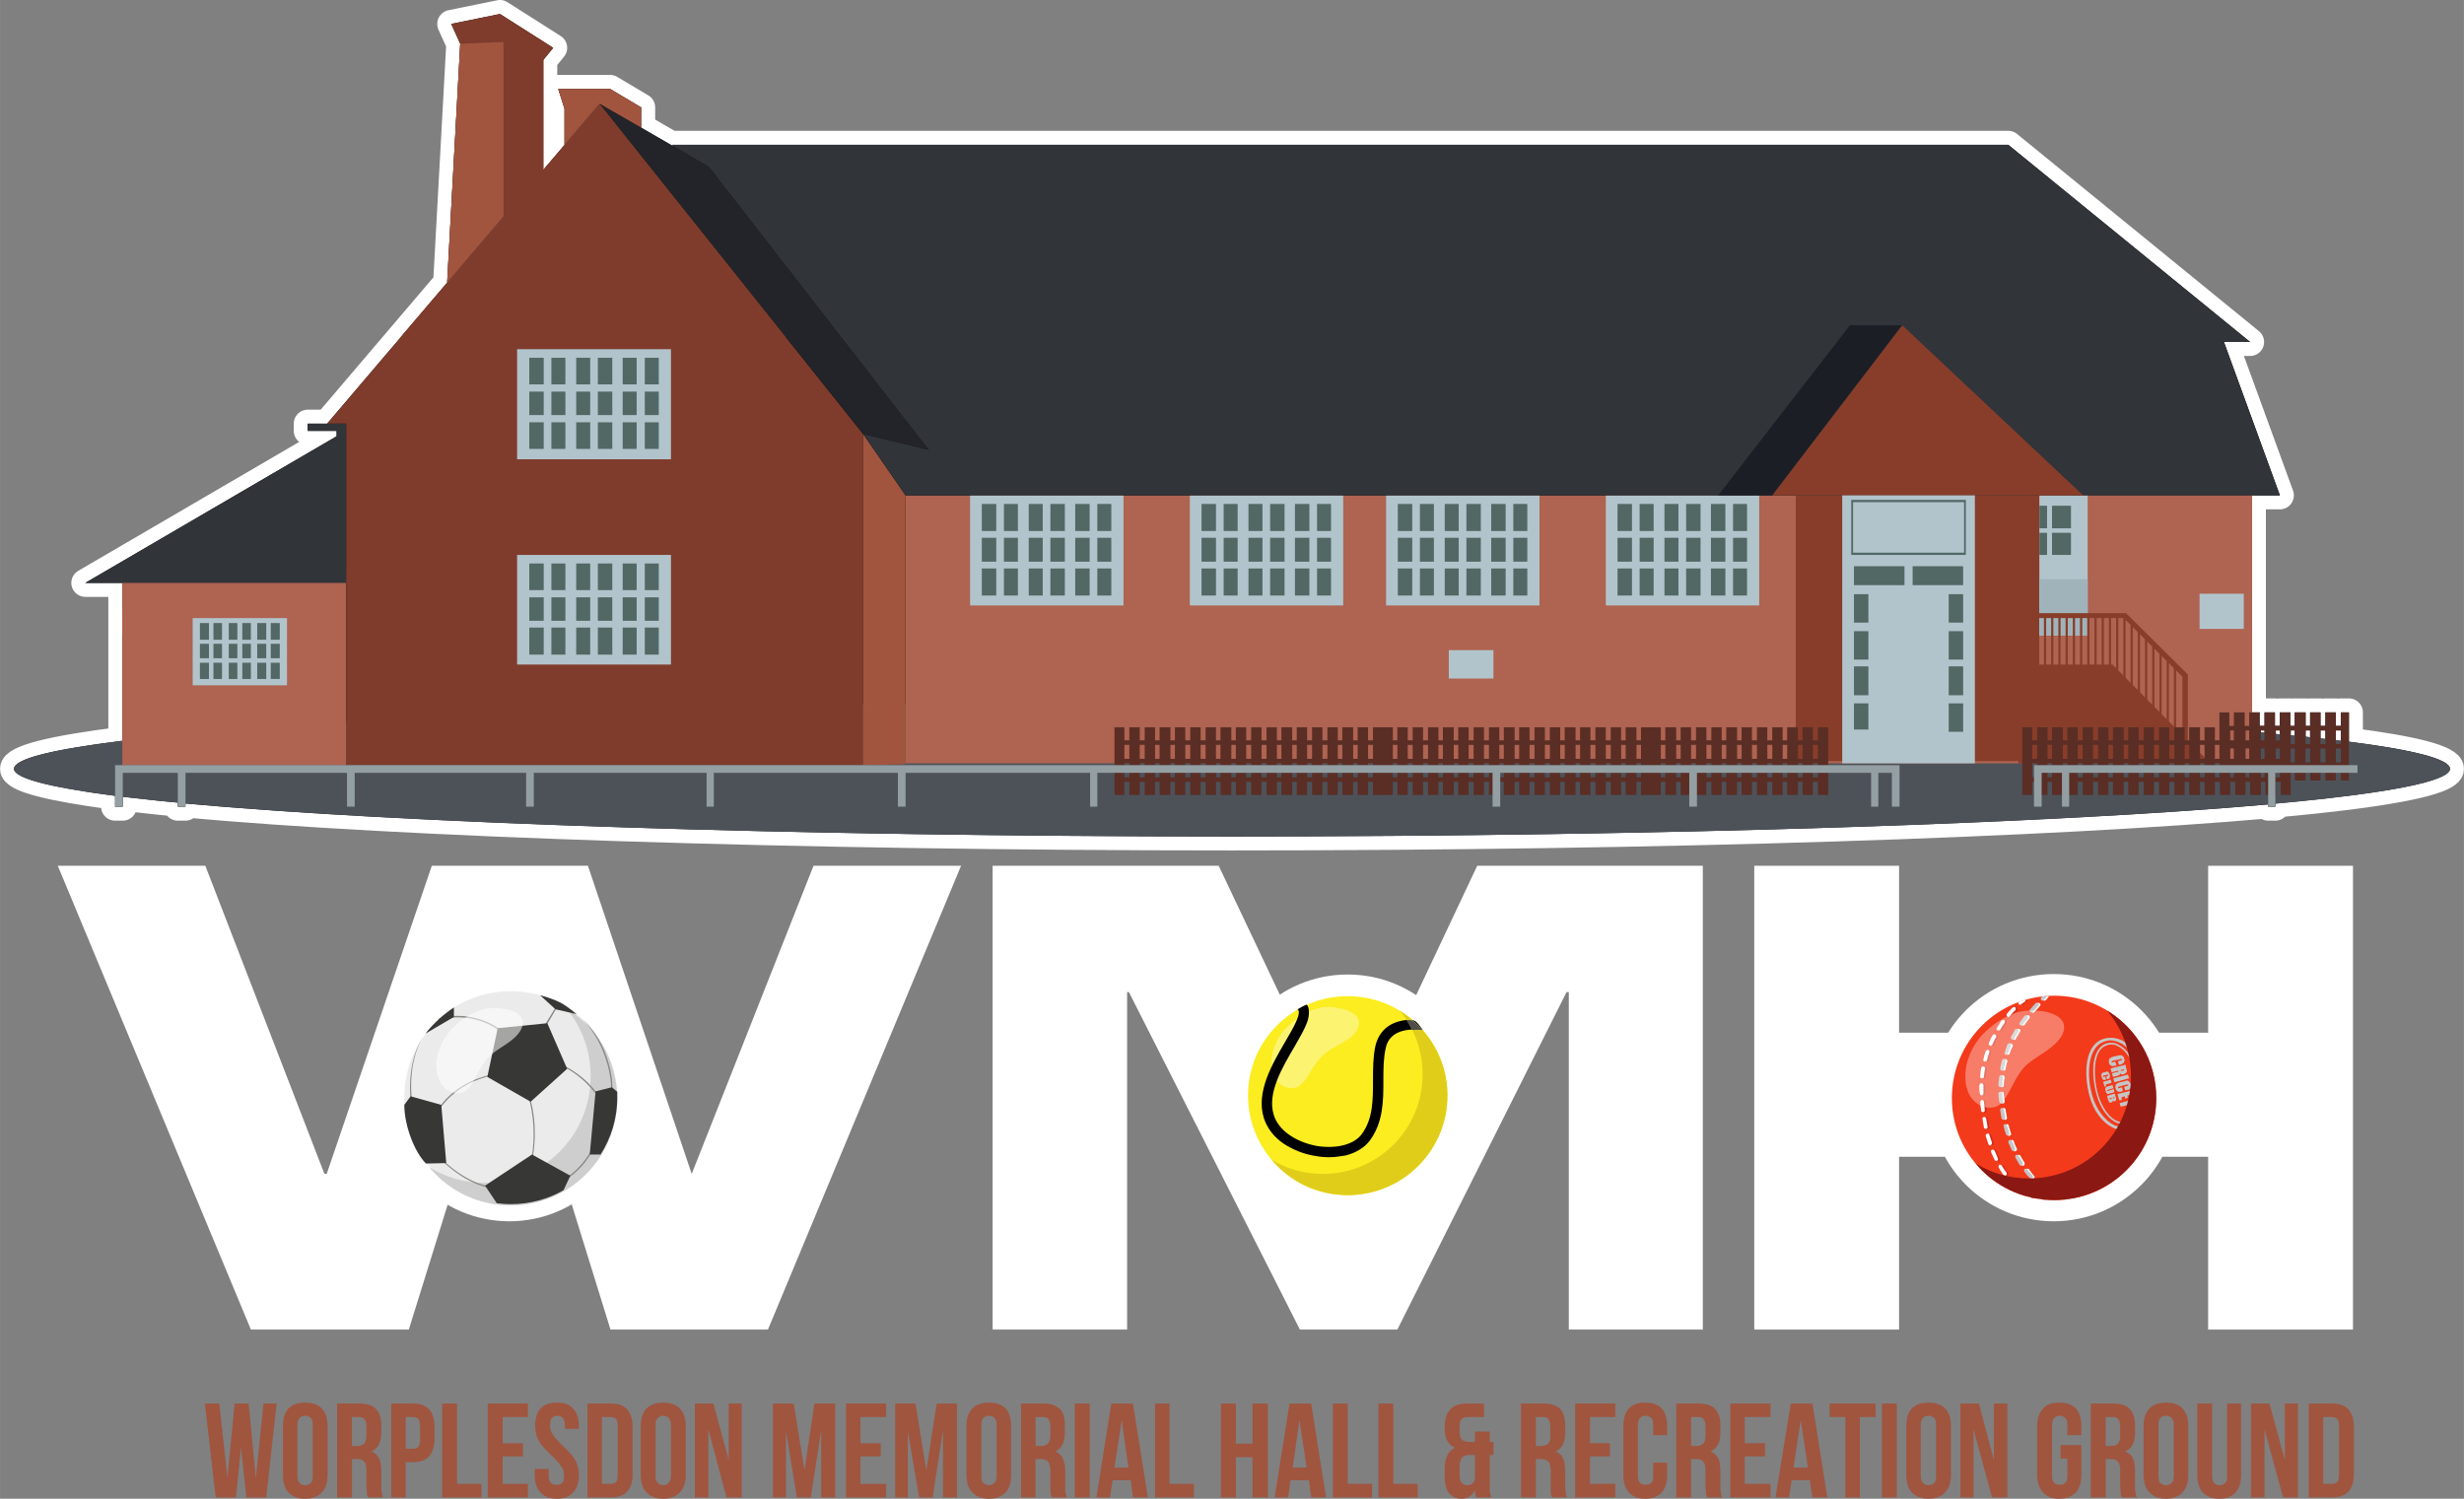 <?xml version="1.0" encoding="UTF-8"?>
<!DOCTYPE svg PUBLIC "-//W3C//DTD SVG 1.1//EN" "http://www.w3.org/Graphics/SVG/1.1/DTD/svg11.dtd">
<!-- Creator: CorelDRAW X8 -->
<svg xmlns="http://www.w3.org/2000/svg" xml:space="preserve" width="4.894in" height="2.977in" version="1.1" style="shape-rendering:geometricPrecision; text-rendering:geometricPrecision; image-rendering:optimizeQuality; fill-rule:evenodd; clip-rule:evenodd"
viewBox="0 0 5461 3322"
 xmlns:xlink="http://www.w3.org/1999/xlink">
 <rect x="0" y="0" width="5461" height="3322" fill="#808080" stroke="none"/>
 <defs>
  <style type="text/css">
   <![CDATA[
    .str0 {stroke:white;stroke-width:61.982;stroke-linecap:round;stroke-linejoin:round}
    .fil18 {fill:none}
    .fil19 {fill:black}
    .fil33 {fill:#1B1F25}
    .fil31 {fill:#222429}
    .fil29 {fill:#313439}
    .fil20 {fill:#4D5259}
    .fil30 {fill:#526865}
    .fil27 {fill:#5A2E25}
    .fil28 {fill:#7F3C2C}
    .fil22 {fill:#883D2A}
    .fil26 {fill:#883D2A}
    .fil35 {fill:#949FA3}
    .fil24 {fill:#A0B3BA}
    .fil32 {fill:#A1553F}
    .fil21 {fill:#AF6351}
    .fil23 {fill:#B1C4CB}
    .fil9 {fill:black;fill-rule:nonzero}
    .fil5 {fill:#373735;fill-rule:nonzero}
    .fil11 {fill:#4D4D4D;fill-rule:nonzero}
    .fil34 {fill:#526865;fill-rule:nonzero}
    .fil4 {fill:#868682;fill-rule:nonzero}
    .fil25 {fill:#883D2A;fill-rule:nonzero}
    .fil17 {fill:#8B1813;fill-rule:nonzero}
    .fil0 {fill:#A0553F;fill-rule:nonzero}
    .fil15 {fill:#C5C5C5;fill-rule:nonzero}
    .fil3 {fill:#CECECE;fill-rule:nonzero}
    .fil13 {fill:#D32A19;fill-rule:nonzero}
    .fil10 {fill:#E0CD1A;fill-rule:nonzero}
    .fil2 {fill:#EBEBEB;fill-rule:nonzero}
    .fil12 {fill:#F33A1B;fill-rule:nonzero}
    .fil7 {fill:#FBED20;fill-rule:nonzero}
    .fil14 {fill:white;fill-rule:nonzero}
    .fil1 {fill:white;fill-rule:nonzero}
    .fil16 {fill:white;fill-rule:nonzero;fill-opacity:0.341}
    .fil8 {fill:white;fill-rule:nonzero;fill-opacity:0.361}
    .fil6 {fill:white;fill-rule:nonzero;fill-opacity:0.549}
   ]]>
  </style>
 </defs>
 <g id="Layer_x0020_1">
  <g id="_1640730017840">
   <g>
    <path class="fil0" d="M534 3208l-11 111 -45 0 -24 -208 32 0 18 164 16 -164 31 0 16 165 17 -165 29 0 -23 208 -44 0 -12 -111zm125 63c0,8 2,13 5,16 3,3 7,5 12,5 5,0 10,-2 13,-5 3,-3 4,-8 4,-16l0 -112c0,-8 -1,-13 -4,-16 -3,-3 -8,-5 -13,-5 -5,0 -9,2 -12,5 -3,3 -5,8 -5,16l0 112zm-32 -110c0,-17 4,-30 12,-39 9,-9 21,-13 37,-13 16,0 29,4 37,13 9,9 13,22 13,39l0 108c0,17 -4,30 -13,39 -8,9 -21,14 -37,14 -16,0 -28,-5 -37,-14 -8,-9 -12,-22 -12,-39l0 -108zm188 158c0,-1 0,-3 -1,-4 0,-1 -1,-2 -1,-4 0,-2 0,-4 0,-7 0,-3 -1,-6 -1,-10l0 -33c0,-10 -1,-17 -5,-21 -3,-4 -8,-6 -16,-6l-11 0 0 85 -33 0 0 -208 49 0c17,0 30,4 37,12 8,8 12,20 12,36l0 16c0,22 -7,36 -22,42 9,4 14,9 18,17 3,8 4,17 4,28l0 32c0,5 0,10 1,13 0,4 1,8 3,12l-34 0zm-35 -178l0 64 13 0c6,0 10,-2 14,-5 3,-3 5,-9 5,-17l0 -21c0,-7 -1,-13 -4,-16 -3,-4 -7,-5 -12,-5l-16 0zm135 -30c16,0 28,4 36,13 8,9 12,22 12,38l0 27c0,17 -4,30 -12,39 -8,9 -20,13 -36,13l-16 0 0 78 -32 0 0 -208 48 0zm-16 30l0 70 16 0c5,0 9,-1 12,-4 2,-3 4,-8 4,-15l0 -32c0,-7 -2,-12 -4,-15 -3,-3 -7,-4 -12,-4l-16 0zm81 -30l33 0 0 178 54 0 0 30 -87 0 0 -208zm134 88l45 0 0 29 -45 0 0 61 56 0 0 30 -89 0 0 -208 89 0 0 30 -56 0 0 58zm72 -38c0,-17 4,-30 12,-39 8,-9 20,-13 36,-13 16,0 28,4 36,13 9,9 13,22 13,39l0 6 -31 0 0 -8c0,-8 -2,-13 -5,-16 -3,-3 -7,-5 -12,-5 -5,0 -9,2 -12,5 -3,3 -4,8 -4,16 0,7 1,13 5,19 3,5 7,10 12,15 4,5 9,10 15,15 5,5 10,10 15,16 5,5 9,12 12,19 3,8 5,16 5,26 0,17 -4,30 -13,39 -8,9 -20,14 -36,14 -16,0 -28,-5 -36,-14 -9,-9 -13,-22 -13,-39l0 -13 31 0 0 15c0,8 2,13 5,16 3,3 7,4 12,4 5,0 9,-1 13,-4 3,-3 4,-8 4,-16 0,-7 -1,-13 -5,-19 -3,-5 -7,-10 -12,-15 -4,-5 -9,-10 -15,-15 -5,-5 -10,-10 -15,-16 -5,-5 -9,-12 -12,-19 -3,-8 -5,-16 -5,-26zm116 -50l51 0c17,0 29,4 37,13 8,9 12,22 12,38l0 106c0,17 -4,29 -12,38 -8,9 -20,13 -37,13l-51 0 0 -208zm32 30l0 148 19 0c5,0 9,-1 12,-4 3,-3 4,-8 4,-16l0 -108c0,-8 -1,-13 -4,-16 -3,-3 -7,-4 -12,-4l-19 0zm119 130c0,8 1,13 5,16 3,3 7,5 12,5 5,0 9,-2 12,-5 3,-3 5,-8 5,-16l0 -112c0,-8 -2,-13 -5,-16 -3,-3 -7,-5 -12,-5 -5,0 -9,2 -12,5 -4,3 -5,8 -5,16l0 112zm-33 -110c0,-17 4,-30 13,-39 9,-9 21,-13 37,-13 16,0 28,4 37,13 8,9 13,22 13,39l0 108c0,17 -5,30 -13,39 -9,9 -21,14 -37,14 -16,0 -28,-5 -37,-14 -9,-9 -13,-22 -13,-39l0 -108zm150 7l0 151 -30 0 0 -208 41 0 34 125 0 -125 29 0 0 208 -34 0 -40 -151zm213 91l22 -148 46 0 0 208 -31 0 0 -149 -23 149 -31 0 -24 -147 0 147 -29 0 0 -208 46 0 24 148zm124 -60l45 0 0 29 -45 0 0 61 57 0 0 30 -89 0 0 -208 89 0 0 30 -57 0 0 58zm146 60l23 -148 45 0 0 208 -31 0 0 -149 -23 149 -30 0 -25 -147 0 147 -28 0 0 -208 45 0 24 148zm122 12c0,8 1,13 4,16 4,3 8,5 13,5 5,0 9,-2 12,-5 3,-3 5,-8 5,-16l0 -112c0,-8 -2,-13 -5,-16 -3,-3 -7,-5 -12,-5 -5,0 -9,2 -13,5 -3,3 -4,8 -4,16l0 112zm-33 -110c0,-17 4,-30 13,-39 8,-9 21,-13 37,-13 16,0 28,4 37,13 8,9 12,22 12,39l0 108c0,17 -4,30 -12,39 -9,9 -21,14 -37,14 -16,0 -29,-5 -37,-14 -9,-9 -13,-22 -13,-39l0 -108zm189 158c0,-1 -1,-3 -1,-4 -1,-1 -1,-2 -1,-4 -1,-2 -1,-4 -1,-7 0,-3 0,-6 0,-10l0 -33c0,-10 -2,-17 -5,-21 -3,-4 -9,-6 -16,-6l-12 0 0 85 -32 0 0 -208 49 0c17,0 29,4 37,12 8,8 11,20 11,36l0 16c0,22 -7,36 -21,42 8,4 14,9 17,17 3,8 5,17 5,28l0 32c0,5 0,10 0,13 1,4 2,8 3,12l-33 0zm-36 -178l0 64 13 0c6,0 11,-2 14,-5 4,-3 6,-9 6,-17l0 -21c0,-7 -2,-13 -4,-16 -3,-4 -7,-5 -13,-5l-16 0zm87 -30l33 0 0 208 -33 0 0 -208zm162 208l-33 0 -5 -38 -40 0 -6 38 -30 0 33 -208 48 0 33 208zm-74 -66l31 0 -15 -105 -16 105zm90 -142l32 0 0 178 54 0 0 30 -86 0 0 -208zm179 208l-33 0 0 -208 33 0 0 89 37 0 0 -89 34 0 0 208 -34 0 0 -89 -37 0 0 89zm200 0l-33 0 -5 -38 -41 0 -5 38 -30 0 33 -208 48 0 33 208zm-74 -66l31 0 -16 -105 -15 105zm89 -142l33 0 0 178 54 0 0 30 -87 0 0 -208zm101 0l33 0 0 178 54 0 0 30 -87 0 0 -208zm147 142c0,-11 2,-20 6,-27 3,-8 9,-13 17,-17 -15,-6 -23,-20 -23,-43l0 -4c0,-16 4,-29 12,-38 8,-9 21,-13 37,-13l38 0 0 30 -37 0c-5,0 -9,1 -12,4 -3,3 -5,8 -5,16l0 13c0,8 2,14 5,17 4,3 9,5 15,5l14 0 0 -23 33 0 0 23 8 0 0 29 -8 0 0 69c0,5 0,10 0,13 1,4 2,8 3,12l-33 0c-1,-2 -1,-4 -2,-6 0,-2 -1,-6 -1,-10 -6,12 -16,19 -30,19 -12,0 -21,-5 -28,-13 -6,-8 -9,-20 -9,-35l0 -21zm33 18c0,8 2,13 5,16 3,3 7,5 12,5 5,0 9,-2 12,-4 3,-3 5,-8 5,-14l0 -49 -12 0c-8,0 -13,2 -17,6 -3,4 -5,11 -5,21l0 19zm205 48c-1,-1 -1,-3 -2,-4 0,-1 0,-2 -1,-4 0,-2 0,-4 0,-7 0,-3 0,-6 0,-10l0 -33c0,-10 -2,-17 -5,-21 -4,-4 -9,-6 -17,-6l-11 0 0 85 -33 0 0 -208 50 0c17,0 29,4 37,12 7,8 11,20 11,36l0 16c0,22 -7,36 -21,42 8,4 14,9 17,17 3,8 4,17 4,28l0 32c0,5 1,10 1,13 0,4 1,8 3,12l-33 0zm-36 -178l0 64 13 0c6,0 11,-2 14,-5 4,-3 5,-9 5,-17l0 -21c0,-7 -1,-13 -4,-16 -2,-4 -6,-5 -12,-5l-16 0zm120 58l44 0 0 29 -44 0 0 61 56 0 0 30 -89 0 0 -208 89 0 0 30 -56 0 0 58zm171 43l0 27c0,17 -4,30 -12,39 -8,9 -21,14 -37,14 -16,0 -28,-5 -36,-14 -8,-9 -12,-22 -12,-39l0 -108c0,-17 4,-30 12,-39 8,-9 20,-13 36,-13 16,0 29,4 37,13 8,9 12,22 12,39l0 20 -31 0 0 -22c0,-8 -1,-13 -4,-16 -4,-3 -8,-5 -13,-5 -5,0 -9,2 -12,5 -3,3 -5,8 -5,16l0 112c0,8 2,13 5,16 3,3 7,4 12,4 5,0 9,-1 13,-4 3,-3 4,-8 4,-16l0 -29 31 0zm88 77c0,-1 0,-3 -1,-4 0,-1 -1,-2 -1,-4 0,-2 0,-4 0,-7 -1,-3 -1,-6 -1,-10l0 -33c0,-10 -1,-17 -5,-21 -3,-4 -8,-6 -16,-6l-11 0 0 85 -33 0 0 -208 49 0c17,0 30,4 37,12 8,8 12,20 12,36l0 16c0,22 -7,36 -22,42 9,4 14,9 18,17 3,8 4,17 4,28l0 32c0,5 0,10 1,13 0,4 1,8 3,12l-34 0zm-35 -178l0 64 13 0c6,0 10,-2 14,-5 3,-3 5,-9 5,-17l0 -21c0,-7 -1,-13 -4,-16 -3,-4 -7,-5 -13,-5l-15 0zm119 58l45 0 0 29 -45 0 0 61 57 0 0 30 -89 0 0 -208 89 0 0 30 -57 0 0 58zm183 120l-33 0 -6 -38 -40 0 -6 38 -30 0 34 -208 48 0 33 208zm-75 -66l32 0 -16 -105 -16 105zm80 -142l102 0 0 30 -35 0 0 178 -32 0 0 -178 -35 0 0 -30zm116 0l33 0 0 208 -33 0 0 -208zm86 160c0,8 2,13 5,16 3,3 7,5 12,5 5,0 10,-2 13,-5 3,-3 4,-8 4,-16l0 -112c0,-8 -1,-13 -4,-16 -3,-3 -8,-5 -13,-5 -5,0 -9,2 -12,5 -3,3 -5,8 -5,16l0 112zm-32 -110c0,-17 4,-30 12,-39 9,-9 21,-13 37,-13 16,0 29,4 37,13 9,9 13,22 13,39l0 108c0,17 -4,30 -13,39 -8,9 -21,14 -37,14 -16,0 -28,-5 -37,-14 -8,-9 -12,-22 -12,-39l0 -108zm149 7l0 151 -29 0 0 -208 41 0 33 125 0 -125 30 0 0 208 -34 0 -41 -151zm193 35l46 0 0 66c0,17 -4,30 -12,39 -9,9 -21,14 -37,14 -16,0 -28,-5 -36,-14 -8,-9 -13,-22 -13,-39l0 -108c0,-17 5,-30 13,-39 8,-9 20,-13 36,-13 16,0 28,4 37,13 8,9 12,22 12,39l0 20 -31 0 0 -22c0,-8 -1,-13 -5,-16 -3,-3 -7,-5 -12,-5 -5,0 -9,2 -12,5 -3,3 -5,8 -5,16l0 112c0,8 2,13 5,16 3,3 7,4 12,4 5,0 9,-1 12,-4 4,-3 5,-8 5,-16l0 -38 -15 0 0 -30zm135 116c0,-1 0,-3 -1,-4 0,-1 0,-2 -1,-4 0,-2 0,-4 0,-7 0,-3 -1,-6 -1,-10l0 -33c0,-10 -1,-17 -5,-21 -3,-4 -8,-6 -16,-6l-11 0 0 85 -33 0 0 -208 49 0c17,0 30,4 37,12 8,8 12,20 12,36l0 16c0,22 -7,36 -22,42 9,4 15,9 18,17 3,8 4,17 4,28l0 32c0,5 0,10 1,13 0,4 1,8 3,12l-34 0zm-35 -178l0 64 13 0c6,0 11,-2 14,-5 3,-3 5,-9 5,-17l0 -21c0,-7 -1,-13 -4,-16 -3,-4 -7,-5 -12,-5l-16 0zm117 130c0,8 1,13 4,16 3,3 7,5 13,5 5,0 9,-2 12,-5 3,-3 5,-8 5,-16l0 -112c0,-8 -2,-13 -5,-16 -3,-3 -7,-5 -12,-5 -6,0 -10,2 -13,5 -3,3 -4,8 -4,16l0 112zm-33 -110c0,-17 4,-30 13,-39 8,-9 21,-13 37,-13 16,0 28,4 36,13 9,9 13,22 13,39l0 108c0,17 -4,30 -13,39 -8,9 -20,14 -36,14 -16,0 -29,-5 -37,-14 -9,-9 -13,-22 -13,-39l0 -108zm152 -50l0 161c0,7 1,12 4,15 3,3 7,5 13,5 5,0 9,-2 12,-5 3,-3 4,-8 4,-15l0 -161 31 0 0 158c0,17 -4,30 -12,39 -8,9 -20,14 -36,14 -16,0 -29,-5 -37,-14 -8,-9 -12,-22 -12,-39l0 -158 33 0zm116 57l0 151 -30 0 0 -208 41 0 34 125 0 -125 29 0 0 208 -33 0 -41 -151zm98 -57l51 0c17,0 29,4 37,13 8,9 12,22 12,38l0 106c0,17 -4,29 -12,38 -8,9 -20,13 -37,13l-51 0 0 -208zm32 30l0 148 19 0c5,0 9,-1 12,-4 3,-3 4,-8 4,-16l0 -108c0,-8 -1,-13 -4,-16 -3,-3 -7,-4 -12,-4l-19 0z"/>
   </g>
   <g>
    <polygon class="fil1" points="906,2947 556,2947 128,1919 455,1919 719,2602 724,2602 957,1919 1303,1919 1533,2602 1803,1919 2130,1919 1702,2947 1353,2947 1130,2227 "/>
    <polygon class="fil1" points="3097,2947 2881,2947 2502,2199 2498,2199 2498,2947 2200,2947 2200,1919 2701,1919 2985,2518 2989,2523 3274,1919 3774,1919 3774,2947 3477,2947 3477,2199 3472,2199 "/>
    <polygon class="fil1" points="4209,2564 4209,2947 3888,2947 3888,1919 4209,1919 4209,2289 4894,2289 4894,1919 5215,1919 5215,2947 4894,2947 4894,2564 "/>
   </g>
   <g>
    <path class="fil1" d="M4826 2433c0,151 -123,274 -274,274 -152,0 -275,-123 -275,-274 0,-152 123,-274 275,-274 151,0 274,122 274,274z"/>
   </g>
   <path class="fil1" d="M3261 2434c0,151 -123,274 -274,274 -152,0 -274,-123 -274,-274 0,-152 122,-274 274,-274 151,0 274,122 274,274z"/>
   <path class="fil1" d="M1403 2433c0,151 -123,274 -274,274 -152,0 -274,-123 -274,-274 0,-152 122,-274 274,-274 151,0 274,122 274,274z"/>
   <g>
    <g>
     <path class="fil2" d="M1368 2433c0,130 -106,236 -236,236 -131,0 -236,-106 -236,-236 0,-130 105,-236 236,-236 130,0 236,106 236,236z"/>
    </g>
    <g>
     <path class="fil3" d="M1254 2234c35,41 55,94 55,152 0,130 -105,236 -235,236 -45,0 -87,-13 -123,-35 43,52 108,85 181,85 130,0 236,-106 236,-236 0,-86 -46,-160 -114,-202z"/>
    </g>
    <g>
     <g>
      <path class="fil4" d="M1121 2659l0 -3c0,0 10,-1 21,-11 11,-9 26,-28 34,-66 17,-81 -4,-145 -4,-145l2 -1c1,0 22,65 4,147 -8,38 -23,58 -34,67 -12,11 -23,12 -23,12z"/>
     </g>
    </g>
    <g>
     <g>
      <path class="fil4" d="M1352 2481c-29,-72 -78,-106 -114,-122 -39,-17 -71,-16 -71,-16l0 -3c0,0 33,0 72,17 23,10 44,24 62,41 23,22 41,50 53,82l-2 1z"/>
     </g>
    </g>
    <g>
     <g>
      <path class="fil4" d="M1172 2335l-3 -2c10,-14 27,-41 42,-67 10,-17 20,-32 27,-44l2 2c-7,11 -16,27 -26,44 -16,26 -32,53 -42,67z"/>
     </g>
    </g>
    <g>
     <g>
      <path class="fil4" d="M1157 2338c0,-1 -15,-27 -45,-50 -28,-21 -74,-43 -139,-28l0 -3c28,-7 56,-7 82,0 21,5 41,15 59,29 30,23 45,50 45,50l-2 2z"/>
     </g>
    </g>
    <g>
     <g>
      <path class="fil4" d="M933 2559l-3 -1c33,-167 158,-179 211,-184 6,-1 11,-1 15,-2l0 3c-4,0 -9,1 -15,1 -52,5 -175,17 -208,183z"/>
     </g>
    </g>
    <g>
     <polygon class="fil5" points="1213,2268 1103,2279 1080,2387 1176,2442 1257,2369 "/>
    </g>
    <g>
     <path class="fil5" d="M943 2291l63 -37 0 -21c-23,15 -47,37 -63,58z"/>
    </g>
    <g>
     <path class="fil5" d="M1197 2206l34 31 47 11c0,0 -19,-16 -31,-23 -21,-12 -50,-19 -50,-19z"/>
    </g>
    <g>
     <g>
      <path class="fil4" d="M1107 2635c-67,0 -128,-61 -140,-76l2 -1c12,15 72,74 138,74l0 3z"/>
     </g>
    </g>
    <g>
     <g>
      <path class="fil4" d="M1255 2614l-2 -2c28,-18 48,-43 63,-72l2 1c-14,30 -35,55 -63,73z"/>
     </g>
    </g>
    <g>
     <g>
      <path class="fil4" d="M1355 2431l-3 -1c6,-24 0,-61 -16,-101 -13,-33 -36,-61 -43,-68 9,8 32,33 46,67 16,40 22,78 16,103z"/>
     </g>
    </g>
    <g>
     <g>
      <path class="fil4" d="M912 2449c-9,-47 0,-119 29,-155 -13,16 -22,43 -27,73 -4,28 -4,58 1,82l-3 0z"/>
     </g>
    </g>
    <g>
     <path class="fil5" d="M944 2579l45 -1 -11 -129 -68 -19 -14 19c0,45 22,104 48,130z"/>
    </g>
    <g>
     <path class="fil5" d="M1075 2628l26 39c10,1 20,2 31,2 42,0 83,-11 117,-31l15 -32 -85 -47 -104 69z"/>
    </g>
    <g>
     <path class="fil5" d="M1307 2559l24 0c23,-36 37,-80 37,-126 0,-1 0,-12 0,-13l-12 -10 -36 9 -13 140z"/>
    </g>
    <g>
     <path class="fil6" d="M1001 2281c-21,23 -35,53 -34,84 1,17 6,34 17,45 12,12 32,17 46,9 9,-5 15,-14 19,-22 10,-18 18,-36 31,-51 20,-22 50,-32 68,-54 8,-10 14,-22 9,-34 -9,-22 -56,-26 -76,-23 -29,4 -61,25 -80,46z"/>
    </g>
   </g>
   <g>
    <g>
     <path class="fil7" d="M3208 2428c0,122 -99,221 -221,221 -122,0 -221,-99 -221,-221 0,-122 99,-220 221,-220 122,0 221,98 221,220z"/>
    </g>
    <g>
     <path class="fil8" d="M2857 2272c-23,21 -38,50 -39,80 -1,16 3,33 14,46 10,12 29,18 44,11 8,-4 15,-12 20,-20 11,-17 20,-34 34,-48 20,-20 51,-28 70,-48 8,-9 15,-21 11,-33 -7,-22 -53,-29 -73,-28 -29,2 -61,21 -81,40z"/>
    </g>
    <g>
     <g>
      <path class="fil9" d="M2946 2565c-11,0 -21,-1 -32,-3 -25,-4 -49,-14 -69,-27 -22,-15 -37,-35 -44,-57 -18,-58 19,-120 48,-170 17,-29 37,-63 27,-71 0,0 19,-11 20,-10 6,4 7,23 1,39 -6,16 -16,33 -28,54 -27,46 -61,103 -46,151 10,34 48,60 95,69 44,7 83,-3 100,-26 25,-34 25,-75 25,-119 0,-25 0,-51 5,-75 7,-32 28,-52 61,-58 7,-2 19,-1 25,0 7,2 19,21 19,21 0,0 -21,-3 -40,1 -24,5 -38,19 -42,40 -5,23 -5,46 -5,71 0,45 0,92 -30,133 -11,15 -30,27 -53,33 -12,2 -24,4 -37,4z"/>
     </g>
    </g>
    <g>
     <path class="fil10" d="M3102 2240c32,38 51,88 51,142 0,121 -99,220 -221,220 -42,0 -81,-11 -114,-32 40,49 101,79 169,79 122,0 221,-99 221,-221 0,-79 -43,-149 -106,-188z"/>
    </g>
    <g>
     <path class="fil11" d="M3130 2283c12,-1 23,0 23,0 -7,-7 -14,-14 -22,-21 -3,-1 -9,-1 -14,-1 5,7 9,14 13,22z"/>
    </g>
   </g>
   <g>
    <path class="fil12" d="M4779 2434c0,125 -101,226 -226,226 -126,0 -227,-101 -227,-226 0,-125 101,-227 227,-227 125,0 226,102 226,227z"/>
   </g>
   <g>
    <g>
     <g>
      <path class="fil13" d="M4482 2228c-2,0 -3,-1 -4,-2 -1,-1 0,-5 2,-5 1,-1 12,-4 13,-4 2,0 0,3 -2,4 -2,2 -4,4 -7,6 -1,1 -1,1 -2,1z"/>
     </g>
    </g>
    <g>
     <g>
      <path class="fil13" d="M4498 2653c-5,-2 -9,-5 -13,-8 -2,-1 -2,-3 -1,-5 1,-2 4,-3 6,-1 5,3 10,6 15,9 2,1 3,3 2,5 0,1 -1,2 -1,2 -1,1 -7,-1 -8,-2zm-25 -19l0 0c-1,0 -2,0 -3,-1 -5,-4 -9,-8 -14,-13 -1,-2 -1,-5 1,-6 1,-2 4,-1 5,0 5,5 9,9 13,13 2,2 2,4 1,6 -1,1 -2,1 -3,1zm-25 -28l0 0c-2,0 -3,0 -4,-1 -3,-5 -7,-11 -10,-16 -1,-2 -1,-5 1,-6 2,-1 5,0 6,1 3,6 7,11 10,16 1,2 1,4 -1,6 -1,0 -1,0 -2,0zm-19 -32l0 0c-2,0 -3,-1 -4,-2 -3,-6 -5,-12 -8,-18 -1,-2 0,-4 3,-5 2,-1 4,0 5,2 2,6 5,12 7,17 1,2 0,5 -2,6 0,0 -1,0 -1,0zm-14 -35l0 0c-2,0 -4,-1 -4,-3 -2,-5 -4,-12 -6,-18 0,-2 1,-4 3,-5 3,0 5,1 5,3 2,6 4,12 6,18 0,2 -1,4 -3,5 0,0 -1,0 -1,0zm-10 -36l0 0c-2,0 -4,-1 -4,-3 -1,-6 -2,-13 -3,-19 -1,-2 1,-4 3,-5 2,0 4,1 5,4 1,6 2,12 3,18 1,2 -1,4 -3,5 0,0 -1,0 -1,0zm-6 -37l0 0c-2,0 -4,-2 -4,-4 -1,-6 -2,-12 -2,-19 0,-2 1,-4 4,-4 2,0 4,1 4,4 1,6 1,12 2,18 0,3 -1,5 -4,5 0,0 0,0 0,0zm-3 -38l0 0c-2,0 -4,-1 -4,-3 -1,-4 -1,-8 -1,-12 0,-3 0,-5 0,-8 1,-2 2,-4 5,-4 2,1 4,2 4,5 0,2 0,4 0,7 0,3 0,7 0,11 0,2 -2,4 -4,4 0,0 0,0 0,0zm1 -37l0 0c0,0 0,0 -1,0 -2,0 -3,-2 -3,-5 0,-6 1,-12 2,-19 1,-2 3,-3 5,-3 2,1 4,3 4,5 -2,6 -2,12 -3,18 0,2 -2,4 -4,4zm7 -37l0 0c-1,0 -1,0 -1,0 -3,-1 -4,-3 -3,-5 1,-6 3,-12 5,-18 1,-3 3,-4 5,-3 3,1 4,3 3,5 -2,6 -4,12 -5,18 -1,2 -3,3 -4,3zm12 -36l0 0c-1,0 -1,0 -2,0 -2,-1 -3,-3 -2,-5 3,-6 5,-12 8,-18 1,-2 4,-2 6,-1 2,1 3,3 2,5 -3,6 -6,11 -8,17 -1,2 -3,2 -4,2zm17 -33l0 0c-1,0 -1,0 -2,0 -2,-2 -2,-4 -1,-6 3,-6 7,-11 10,-16 2,-2 4,-2 6,-1 2,1 2,4 1,6 -4,5 -7,10 -10,15 -1,1 -2,2 -4,2zm22 -30l0 0c-1,0 -2,-1 -2,-1 -2,-2 -2,-4 -1,-6 4,-5 9,-10 13,-14 2,-2 4,-2 6,0 1,1 1,4 0,6 -5,4 -9,8 -13,13 0,1 -2,2 -3,2z"/>
     </g>
    </g>
    <g>
     <g>
      <path class="fil13" d="M4517 2657c0,-2 3,-3 5,-3 5,2 8,2 8,2 2,1 3,2 4,3 0,1 -17,-1 -17,-2z"/>
     </g>
    </g>
   </g>
   <g>
    <g>
     <g>
      <path class="fil14" d="M4478 2227c-2,0 -3,0 -4,-1 -1,-2 -1,-5 2,-6 1,0 12,-4 12,-4 3,1 1,3 -1,5 -2,1 -5,3 -7,5 -1,1 -2,1 -2,1z"/>
     </g>
    </g>
    <g>
     <g>
      <path class="fil14" d="M4494 2653c-5,-3 -9,-5 -13,-8 -2,-2 -2,-4 -1,-6 1,-2 4,-2 6,-1 5,4 10,7 15,9 2,1 3,4 2,6 0,1 -1,1 -1,1 -1,1 -7,-1 -8,-1zm-25 -19l0 0c-1,0 -2,-1 -3,-1 -5,-4 -9,-9 -14,-14 -1,-2 -1,-4 1,-6 1,-1 4,-1 5,1 5,4 9,9 13,13 2,1 2,4 1,5 -1,1 -2,2 -3,2zm-25 -28l0 0c-2,0 -3,-1 -4,-2 -3,-5 -7,-10 -10,-16 -1,-2 -1,-4 1,-6 2,-1 5,0 6,2 3,5 6,10 10,15 1,2 1,5 -1,6 -1,1 -2,1 -2,1zm-19 -33l0 0c-2,0 -3,0 -4,-2 -3,-5 -5,-11 -8,-17 -1,-2 0,-5 3,-6 2,0 4,1 5,3 2,5 5,11 7,17 1,2 0,4 -2,5 0,0 -1,0 -1,0zm-14 -34l0 0c-2,0 -4,-2 -4,-3 -2,-6 -4,-12 -6,-18 0,-3 1,-5 3,-5 3,-1 5,0 5,2 2,6 4,12 6,18 0,2 -1,5 -3,5 -1,1 -1,1 -1,1zm-10 -37l0 0c-2,0 -4,-1 -4,-3 -1,-6 -2,-12 -3,-19 -1,-2 1,-4 3,-4 2,-1 4,1 5,3 1,6 2,12 3,18 1,3 -1,5 -3,5 0,0 -1,0 -1,0zm-6 -37l0 0c-2,0 -4,-1 -4,-3 -1,-6 -2,-13 -2,-19 0,-2 1,-4 4,-5 2,0 4,2 4,4 1,6 1,13 2,19 0,2 -1,4 -4,4 0,0 0,0 0,0zm-3 -37l0 0c-2,0 -4,-2 -4,-4 -1,-4 -1,-8 -1,-12 0,-2 0,-5 0,-7 1,-2 2,-4 5,-4 2,0 4,2 4,4 0,2 0,5 0,7 0,4 0,8 0,12 0,2 -2,4 -4,4 0,0 0,0 0,0zm1 -38l0 0c0,0 0,0 -1,0 -2,0 -4,-2 -3,-4 0,-7 1,-13 2,-19 1,-2 3,-4 5,-3 2,0 4,2 4,4 -2,6 -2,12 -3,19 0,2 -2,3 -4,3zm7 -37l0 0c-1,0 -1,0 -1,0 -3,0 -4,-3 -3,-5 1,-6 3,-12 5,-18 1,-2 3,-3 5,-3 3,1 4,3 3,6 -2,5 -4,11 -5,17 -1,2 -3,3 -4,3zm12 -35l0 0c-1,0 -1,0 -2,-1 -2,0 -3,-3 -2,-5 3,-6 5,-12 8,-17 1,-2 4,-3 6,-2 2,1 3,4 2,6 -3,5 -6,11 -8,16 -1,2 -3,3 -4,3zm17 -34l0 0c-1,0 -1,0 -2,0 -2,-1 -3,-4 -1,-6 3,-5 7,-11 10,-16 2,-1 4,-2 6,-1 2,2 2,4 1,6 -4,5 -7,10 -10,16 -1,1 -2,1 -4,1zm22 -30l0 0c-1,0 -2,0 -2,-1 -2,-1 -2,-4 -1,-6 4,-5 8,-9 13,-14 1,-1 4,-1 6,0 1,2 1,4 0,6 -5,4 -9,9 -13,14 -1,1 -2,1 -3,1z"/>
     </g>
    </g>
    <g>
     <g>
      <path class="fil14" d="M4513 2657c0,-2 3,-3 5,-3 5,2 8,2 8,2 2,0 3,2 4,3 0,1 -17,-1 -17,-2z"/>
     </g>
    </g>
   </g>
   <g>
    <g>
     <g>
      <path class="fil14" d="M4531 2218c-1,0 -2,0 -3,-1 -2,-2 -2,-4 0,-6 1,-1 1,-2 2,-2 1,-1 11,-1 11,-1 0,1 0,1 -1,2 -2,2 -4,5 -6,7 -1,1 -2,1 -3,1z"/>
     </g>
    </g>
    <g>
     <g>
      <path class="fil14" d="M4564 2656c-1,0 -1,0 -2,0 -6,-3 -11,-6 -17,-9 -2,-1 -2,-4 -1,-6 1,-2 4,-2 6,-1 5,3 10,6 15,8 2,1 3,3 2,5 0,2 -2,3 -3,3zm-32 -19l0 0c-1,0 -1,0 -2,-1 -5,-3 -10,-7 -14,-11 -2,-2 -2,-5 -1,-6 2,-2 4,-2 6,0 4,4 9,7 14,11 2,1 2,4 1,6 -1,1 -2,1 -4,1zm-27 -24l0 0c-1,0 -2,-1 -3,-2 -4,-4 -8,-9 -12,-14 -1,-2 -1,-4 1,-6 2,-1 5,-1 6,1 4,5 7,10 11,14 2,2 2,4 0,6 -1,0 -2,1 -3,1zm-22 -29l0 0c-1,0 -2,-1 -3,-2 -3,-5 -7,-11 -10,-16 -1,-2 0,-5 2,-6 2,-1 5,0 6,2 3,5 6,11 9,15 1,2 0,5 -1,6 -1,1 -2,1 -3,1zm-17 -32l0 0c-2,0 -3,-1 -4,-3 -2,-5 -5,-11 -7,-17 -1,-2 1,-4 3,-5 2,-1 4,0 5,2 2,6 4,12 7,17 1,2 0,4 -2,5 -1,1 -1,1 -2,1zm-13 -34l0 0c-2,0 -3,-2 -4,-3 -1,-6 -3,-12 -5,-18 0,-2 1,-5 3,-5 2,-1 5,1 5,3 2,6 3,12 5,17 1,2 0,5 -3,5 0,0 0,1 -1,1zm-9 -36l0 0c-2,0 -3,-1 -4,-3 -1,-6 -2,-12 -3,-18 0,-2 1,-5 3,-5 3,0 5,1 5,3 1,7 2,12 3,18 1,2 -1,5 -3,5 0,0 0,0 -1,0zm-5 -36l0 0c-2,0 -4,-1 -4,-4 -1,-6 -2,-12 -2,-18 0,-2 2,-4 4,-4 2,0 4,1 4,4 1,6 1,12 2,18 0,2 -2,4 -4,4 0,0 0,0 0,0zm-2 -36l0 0c0,0 0,0 0,0 -2,0 -4,-2 -4,-5 0,-6 1,-12 1,-18 1,-2 3,-4 5,-4 2,1 4,3 4,5 -1,6 -2,12 -2,18 0,2 -2,4 -4,4zm4 -37l0 0c0,0 0,0 -1,0 -2,0 -3,-2 -3,-4 1,-6 2,-13 4,-19 1,-2 3,-3 5,-2 2,0 3,2 3,5 -2,5 -3,11 -4,17 0,2 -2,3 -4,3zm9 -35l0 0c0,0 -1,0 -1,0 -2,-1 -3,-3 -3,-5 2,-6 5,-12 7,-18 1,-2 3,-3 5,-2 2,1 3,4 3,6 -3,5 -5,11 -7,16 0,2 -2,3 -4,3zm15 -33l0 0c-1,0 -2,-1 -2,-1 -2,-1 -3,-3 -2,-5 3,-6 6,-11 9,-17 1,-1 4,-2 6,-1 2,1 2,4 1,6 -3,5 -6,10 -9,15 0,2 -2,3 -3,3zm18 -32l0 0c0,0 -1,0 -2,0 -2,-2 -2,-4 -1,-6 4,-5 7,-10 11,-15 2,-2 4,-2 6,-1 2,2 2,4 1,6 -4,5 -8,10 -11,15 -1,1 -2,1 -4,1zm23 -28l0 0c-1,0 -2,-1 -3,-1 -1,-2 -2,-4 0,-6 4,-4 8,-9 12,-14 2,-1 4,-2 6,0 2,2 2,4 0,6 -4,5 -8,9 -12,13 -1,1 -2,2 -3,2z"/>
     </g>
    </g>
    <g>
     <g>
      <path class="fil14" d="M4577 2659c0,-1 0,-2 0,-3 1,-2 3,-3 5,-2 5,1 8,2 8,2 1,0 2,0 3,1 0,0 -16,2 -16,2z"/>
     </g>
    </g>
   </g>
   <g>
    <g>
     <g>
      <path class="fil15" d="M4527 2218c-1,0 -2,-1 -3,-1 -1,-2 -1,-5 0,-6 1,-1 1,-2 2,-2 1,-1 11,-1 11,-1 0,0 0,1 -1,2 -2,2 -4,4 -6,6 -1,1 -2,2 -3,2z"/>
     </g>
    </g>
    <g>
     <g>
      <path class="fil15" d="M4560 2656c-1,0 -1,0 -2,-1 -5,-2 -11,-5 -16,-8 -2,-1 -3,-4 -2,-6 1,-2 4,-3 6,-1 5,3 10,5 16,8 2,1 3,3 2,5 -1,2 -3,3 -4,3zm-31 -19l0 0c-1,0 -2,0 -3,-1 -5,-3 -10,-7 -14,-12 -2,-1 -2,-4 -1,-5 2,-2 5,-2 6,-1 5,4 9,8 14,12 2,1 2,4 1,5 -1,2 -2,2 -3,2zm-27 -24l0 0c-2,0 -3,-1 -3,-2 -5,-4 -9,-9 -12,-14 -2,-2 -1,-4 0,-6 2,-1 5,-1 6,1 4,5 8,9 12,14 1,1 1,4 -1,6 0,0 -1,1 -2,1zm-22 -29l0 0c-2,0 -3,-1 -4,-2 -3,-5 -6,-11 -9,-16 -1,-2 -1,-5 1,-6 2,-1 5,0 6,2 3,5 6,10 9,15 1,2 1,5 -1,6 -1,0 -2,1 -2,1zm-18 -33l0 0c-1,0 -3,0 -3,-2 -3,-5 -5,-11 -8,-17 0,-2 1,-5 3,-5 2,-1 4,0 5,2 2,6 5,11 7,17 1,2 0,4 -2,5 -1,0 -1,0 -2,0zm-13 -34l0 0c-1,0 -3,-1 -3,-3 -2,-5 -4,-11 -5,-17 -1,-3 0,-5 2,-5 3,-1 5,0 5,3 2,6 4,11 5,17 1,2 0,4 -2,5 -1,0 -1,0 -2,0zm-9 -35l0 0c-1,0 -3,-1 -4,-3 -1,-6 -2,-12 -3,-18 0,-3 1,-5 4,-5 2,0 4,1 4,3 1,6 2,12 3,18 1,2 -1,4 -3,5 0,0 0,0 -1,0zm-5 -36l0 0c-2,0 -4,-2 -4,-4 -1,-6 -1,-12 -2,-18 0,-2 2,-4 4,-4 3,-1 4,1 5,3 0,6 0,12 1,18 0,3 -2,5 -4,5 0,0 0,0 0,0zm-2 -37l0 0c0,0 0,0 0,0 -2,0 -4,-1 -4,-4 1,-6 1,-12 2,-18 0,-2 2,-4 4,-4 2,0 4,2 4,5 -1,5 -1,12 -1,18 -1,2 -2,3 -5,3zm4 -36l0 0c0,0 0,0 -1,0 -2,0 -3,-2 -3,-5 1,-6 3,-12 4,-18 1,-2 3,-3 5,-3 2,1 4,3 3,5 -1,6 -3,12 -4,18 0,2 -2,3 -4,3zm9 -35l0 0c0,0 0,0 -1,0 -2,-1 -3,-3 -2,-5 2,-6 4,-12 6,-18 1,-2 4,-3 6,-2 2,1 3,3 2,5 -3,6 -5,12 -7,17 0,2 -2,3 -4,3zm15 -34l0 0c-1,0 -1,0 -2,0 -2,-1 -3,-4 -2,-6 3,-5 6,-10 9,-16 1,-2 4,-2 6,-1 2,1 2,4 1,6 -3,5 -6,10 -9,15 0,2 -2,2 -3,2zm19 -31l0 0c-1,0 -2,0 -3,-1 -1,-1 -2,-3 -1,-5 4,-5 7,-10 11,-15 2,-2 4,-2 6,-1 2,2 2,4 1,6 -4,5 -8,10 -11,14 -1,2 -2,2 -3,2zm22 -29l0 0c-1,0 -2,0 -2,-1 -2,-1 -2,-4 -1,-5 4,-5 8,-9 12,-14 2,-2 5,-2 6,0 2,1 2,4 0,6 -4,4 -8,9 -12,13 -1,1 -2,1 -3,1z"/>
     </g>
    </g>
    <g>
     <g>
      <path class="fil15" d="M4573 2659c0,0 0,-1 0,-2 1,-2 3,-3 5,-3 5,2 9,2 9,2 0,0 1,1 2,1 0,1 -16,3 -16,2z"/>
     </g>
    </g>
   </g>
   <g>
    <path class="fil16" d="M4394 2293c-24,26 -39,61 -38,96 0,19 6,39 20,52 13,13 35,19 52,10 10,-6 16,-16 22,-26 11,-19 20,-41 35,-58 22,-24 57,-36 78,-62 9,-10 15,-25 10,-38 -11,-26 -64,-30 -87,-26 -33,4 -69,28 -92,52z"/>
   </g>
   <g>
    <path class="fil15" d="M4704 2504c-7,0 -14,-1 -20,-4 -24,-11 -44,-37 -53,-71 -7,-26 -9,-54 -5,-77 5,-27 17,-43 35,-49 15,-5 30,-3 44,4 21,12 38,37 45,65 13,51 8,111 -26,128 -7,3 -13,4 -20,4zm-26 -198l0 0c-5,0 -10,1 -15,3 -34,11 -40,69 -26,119 9,31 28,56 49,66 12,5 24,5 35,0 31,-15 35,-73 23,-120 -7,-27 -23,-50 -42,-61 -8,-4 -16,-7 -24,-7z"/>
   </g>
   <g>
    <path class="fil15" d="M4704 2491c-4,0 -8,-1 -12,-2 -19,-8 -37,-32 -45,-62 -7,-24 -9,-48 -7,-69 3,-23 12,-38 25,-44 11,-4 21,-4 31,2 17,8 33,31 39,57 12,45 10,98 -16,113 -4,3 -10,5 -15,5zm-37 -173l0 0c-27,10 -29,63 -17,108 9,29 25,52 43,59 9,4 17,3 24,-2 24,-14 25,-67 15,-109 -7,-25 -21,-47 -38,-55 -9,-5 -18,-5 -27,-1z"/>
   </g>
   <g>
    <g>
     <path class="fil15" d="M4670 2392l-2 -6 3 -1c1,-1 2,-1 2,-1 0,0 0,-1 0,-1 0,-1 0,-1 -1,-1 0,0 -1,0 -1,0l-8 2c-1,1 -2,1 -2,1 0,0 0,1 0,1 0,1 0,1 1,1 0,0 1,0 1,0l3 -1 2 7 -1 0c-2,1 -3,1 -4,1 -1,0 -2,-1 -3,-2 -1,-1 -1,-3 -2,-5 0,-2 -1,-4 -1,-5 1,-1 1,-3 2,-3 0,-1 2,-1 3,-2l5 -1c1,-1 2,-1 3,-1 1,0 1,0 2,1 1,0 2,1 2,2 1,1 1,2 2,4 0,2 1,4 0,5 0,2 0,3 -1,3 0,1 -1,1 -3,2l-2 0z"/>
    </g>
    <g>
     <polygon class="fil15" points="4680,2400 4667,2404 4668,2408 4665,2409 4661,2398 4678,2393 "/>
    </g>
    <g>
     <path class="fil15" d="M4686 2421l-11 3c-1,1 -2,1 -3,1 0,0 -1,0 -2,-1 0,0 -1,-1 -2,-2 0,-1 -1,-2 -1,-4 -1,-1 -1,-3 -1,-4 0,-1 0,-2 1,-3 0,-1 1,-1 1,-2 1,0 2,0 4,-1l10 -3 2 7 -13 4c-1,0 -1,0 -1,1 0,0 0,0 0,0 0,1 0,1 0,1 1,0 1,0 2,0l13 -4 1 7z"/>
    </g>
    <g>
     <path class="fil15" d="M4687 2424l2 7c1,2 1,4 1,5 0,1 0,2 0,3 -1,1 -2,1 -3,2 -1,0 -2,0 -3,0 0,-1 -1,-2 -1,-3 0,2 0,3 -1,4 0,0 -1,1 -2,1l-1 1c-2,0 -2,0 -3,0 -1,-1 -1,-1 -2,-2 0,-1 -1,-3 -2,-5l-2 -8 17 -5zm-1 8l0 0 -4 1c1,0 1,0 1,0 0,1 0,1 0,2 1,0 1,0 2,-1 1,0 1,0 1,0 0,0 1,-1 1,-1 0,0 -1,-1 -1,-1zm-6 1l0 0 -5 2c0,1 1,1 1,1 0,1 1,1 1,1l2 -1c1,0 1,0 1,-1 0,0 0,-1 0,-2z"/>
    </g>
   </g>
   <g>
    <g>
     <path class="fil15" d="M4696 2360l-2 -8 5 -1c2,-1 3,-1 3,-1 1,-1 1,-1 1,-2 -1,0 -1,-1 -1,-1 -1,0 -2,0 -4,1l-15 3c-1,1 -2,1 -3,2 0,0 0,0 0,1 0,1 0,1 1,1 0,0 2,0 3,-1l4 -1 3 9 -2 0c-3,1 -6,1 -7,1 -2,0 -3,-1 -5,-2 -1,-1 -2,-3 -3,-5 0,-3 0,-5 0,-7 1,-2 2,-3 3,-4 1,-1 4,-2 7,-3l9 -2c3,-1 5,-1 6,-1 1,0 2,0 3,0 2,1 3,2 4,3 1,1 2,3 2,5 1,2 1,4 0,6 0,2 -1,3 -3,4 -1,1 -3,2 -6,3l-3 0z"/>
    </g>
    <g>
     <path class="fil15" d="M4711 2360l1 6c1,4 2,7 2,8 0,2 -1,3 -2,4 -1,1 -3,2 -5,3 -3,1 -5,1 -6,0 -1,0 -1,-1 -2,-3 0,2 0,3 -1,4 0,1 -1,1 -2,1 0,1 -2,1 -4,2l-9 2 -2 -8 11 -3c2,0 3,0 3,-1 0,0 0,-1 0,-2l-15 4 -2 -9 33 -8zm-4 10l0 0 -7 2c0,1 1,1 1,1 0,1 1,1 3,0l2 0c1,0 1,-1 1,-1 1,-1 1,-1 0,-2z"/>
    </g>
    <g>
     <polygon class="fil15" points="4719,2390 4686,2399 4684,2390 4716,2382 "/>
    </g>
    <g>
     <path class="fil15" d="M4710 2417l-2 -8 6 -2c2,0 3,-1 3,-1 0,0 0,-1 0,-1 0,-1 0,-1 -1,-1 0,0 -2,0 -3,0l-15 4c-2,1 -3,1 -3,1 -1,0 -1,1 -1,2 0,0 1,1 1,1 1,0 2,0 4,-1l4 -1 2 8 -1 1c-4,1 -6,1 -8,1 -1,0 -3,-1 -4,-2 -1,-2 -3,-3 -3,-6 -1,-2 -1,-4 0,-6 0,-2 1,-4 3,-4 1,-1 3,-2 6,-3l10 -2c2,-1 4,-1 5,-2 1,0 3,0 4,1 1,0 2,1 3,3 1,1 2,2 3,4 0,3 0,5 0,7 -1,2 -2,3 -3,4 -1,1 -3,2 -7,2l-3 1z"/>
    </g>
    <g>
     <polygon class="fil15" points="4725,2417 4729,2431 4722,2432 4721,2427 4715,2428 4716,2433 4710,2435 4709,2430 4702,2432 4703,2438 4697,2439 4693,2425 "/>
    </g>
    <g>
     <polygon class="fil15" points="4734,2450 4727,2452 4726,2447 4700,2453 4698,2445 4724,2438 4723,2433 4729,2432 "/>
    </g>
   </g>
   <g>
    <path class="fil17" d="M4670 2240c33,39 53,90 53,146 0,125 -101,226 -226,226 -43,0 -84,-12 -118,-33 41,50 104,81 174,81 125,0 226,-101 226,-226 0,-82 -43,-154 -109,-194z"/>
   </g>
   <g>
    <g>
     <path class="fil18 str0" d="M767 1292l0 309 0 0 0 -662 0 353zm4260 491l0 5 16 0 0 -7c245,-22 387,-49 387,-77 0,-21 -80,-42 -224,-60l0 -65 -18 0 0 30 -11 0 0 -30 -23 0 0 30 -11 0 0 -30 -23 0 0 30 -10 0 0 -30 -24 0 0 30 -10 0 0 -30 -23 0 0 30 -11 0 0 -30 -23 0 0 30 -11 0 0 -30 -17 0 0 -481 62 0 -124 -340 58 0 -536 -437 -2961 0 2 3 -71 -41 0 -45 -69 -41 -115 0 14 44 0 80 78 -91 -604 709 -43 0 0 16 64 0 0 12 -557 325 82 0 0 57 0 60 0 233c-154,19 -240,40 -240,62 0,21 80,41 224,60l0 24 17 0 0 -22c37,4 77,9 122,13l0 9 17 0 0 -7c471,43 1333,73 2319,73 970,0 1821,-29 2297,-71zm-4036 -1157l29 -529 -20 -44 108 -22 118 75 -22 27 0 244 -88 102 -125 147zm4028 998l0 -5 -8 0 0 5 8 0zm34 4l0 -9 -9 0 0 8 9 1zm33 3l0 -12 -9 0 0 11 9 1zm24 -12l0 14 10 1 0 -15 -10 0zm33 0l0 18 11 1 0 -19 -11 0zm34 0l0 22 11 1 0 -23 -11 0z"/>
     <path id="1" class="fil19" d="M767 1292l0 309 0 0 0 -662 0 353zm4260 491l0 5 16 0 0 -7c245,-22 387,-49 387,-77 0,-21 -80,-42 -224,-60l0 -65 -18 0 0 30 -11 0 0 -30 -23 0 0 30 -11 0 0 -30 -23 0 0 30 -10 0 0 -30 -24 0 0 30 -10 0 0 -30 -23 0 0 30 -11 0 0 -30 -23 0 0 30 -11 0 0 -30 -17 0 0 -481 62 0 -124 -340 58 0 -536 -437 -2961 0 2 3 -71 -41 0 -45 -69 -41 -115 0 14 44 0 80 78 -91 -604 709 -43 0 0 16 64 0 0 12 -557 325 82 0 0 57 0 60 0 233c-154,19 -240,40 -240,62 0,21 80,41 224,60l0 24 17 0 0 -22c37,4 77,9 122,13l0 9 17 0 0 -7c471,43 1333,73 2319,73 970,0 1821,-29 2297,-71zm-4036 -1157l29 -529 -20 -44 108 -22 118 75 -22 27 0 244 -88 102 -125 147zm4028 998l0 -5 -8 0 0 5 8 0zm34 4l0 -9 -9 0 0 8 9 1zm33 3l0 -12 -9 0 0 11 9 1zm24 -12l0 14 10 1 0 -15 -10 0zm33 0l0 18 11 1 0 -19 -11 0zm34 0l0 22 11 1 0 -23 -11 0z"/>
    </g>
    <path class="fil20" d="M2730 1554c1491,0 2700,67 2700,150 0,83 -1209,150 -2700,150 -1490,0 -2699,-67 -2699,-150 0,-83 1209,-150 2699,-150z"/>
    <polygon class="fil21" points="2007,1098 4991,1098 4991,1692 2007,1692 "/>
    <polygon class="fil22" points="3980,1098 4520,1098 4520,1687 3980,1687 "/>
    <polygon class="fil21" points="4991,1098 4520,1098 4520,1687 4991,1687 "/>
    <polygon class="fil23" points="4627,1098 4520,1098 4520,1409 4627,1409 "/>
    <polygon class="fil24" points="4627,1284 4520,1284 4520,1409 4627,1409 "/>
    <g>
     <polygon class="fil22" points="4498,1473 4682,1473 4899,1692 4473,1692 "/>
     <polygon class="fil25" points="4470,1359 4712,1359 4849,1495 4849,1692 4837,1692 4837,1500 4707,1370 4470,1370 "/>
     <polygon class="fil26" points="4530,1363 4535,1363 4535,1676 4530,1676 "/>
     <polygon class="fil26" points="4546,1363 4551,1363 4551,1676 4546,1676 "/>
     <polygon class="fil26" points="4562,1363 4567,1363 4567,1676 4562,1676 "/>
     <polygon class="fil26" points="4578,1363 4583,1363 4583,1676 4578,1676 "/>
     <polygon class="fil26" points="4594,1363 4599,1363 4599,1676 4594,1676 "/>
     <polygon class="fil26" points="4610,1363 4615,1363 4615,1676 4610,1676 "/>
     <polygon class="fil26" points="4626,1363 4631,1363 4631,1676 4626,1676 "/>
     <polygon class="fil26" points="4642,1363 4647,1363 4647,1676 4642,1676 "/>
     <polygon class="fil26" points="4658,1363 4663,1363 4663,1676 4658,1676 "/>
     <polygon class="fil26" points="4674,1363 4679,1363 4679,1676 4674,1676 "/>
     <polygon class="fil26" points="4690,1363 4695,1363 4695,1676 4690,1676 "/>
     <polygon class="fil26" points="4706,1363 4711,1363 4711,1676 4706,1676 "/>
     <polygon class="fil26" points="4722,1381 4727,1381 4727,1676 4722,1676 "/>
     <polygon class="fil26" points="4738,1394 4743,1394 4743,1676 4738,1676 "/>
     <polygon class="fil26" points="4754,1411 4759,1411 4759,1676 4754,1676 "/>
     <polygon class="fil26" points="4770,1428 4775,1428 4775,1676 4770,1676 "/>
     <polygon class="fil26" points="4786,1441 4791,1441 4791,1676 4786,1676 "/>
     <polygon class="fil26" points="4802,1460 4807,1460 4807,1676 4802,1676 "/>
     <polygon class="fil26" points="4818,1476 4823,1476 4823,1676 4818,1676 "/>
    </g>
    <path class="fil27" d="M2470 1612l22 0 0 29 11 0 0 -29 23 0 0 29 11 0 0 -29 23 0 0 29 10 0 0 -29 24 0 0 29 10 0 0 -29 23 0 0 29 11 0 0 -29 23 0 0 29 11 0 0 -29 23 0 0 29 10 0 0 -29 24 0 0 29 10 0 0 -29 23 0 0 29 11 0 0 -29 23 0 0 29 11 0 0 -29 23 0 0 29 10 0 0 -29 24 0 0 29 10 0 0 -29 23 0 0 29 11 0 0 -29 23 0 0 29 11 0 0 -29 23 0 0 29 10 0 0 -29 24 0 0 29 10 0 0 -29 23 0 0 29 11 0 0 -29 22 0 22 0 0 29 10 0 0 -29 23 0 0 29 11 0 0 -29 23 0 0 29 11 0 0 -29 23 0 0 29 10 0 0 -29 24 0 0 29 10 0 0 -29 23 0 0 29 11 0 0 -29 23 0 0 29 11 0 0 -29 23 0 0 29 10 0 0 -29 24 0 0 29 10 0 0 -29 23 0 0 29 11 0 0 -29 23 0 0 29 11 0 0 -29 23 0 0 29 10 0 0 -29 24 0 0 29 10 0 0 -29 23 0 0 29 11 0 0 -29 23 0 0 29 11 0 0 -29 23 0 0 29 10 0 0 -29 24 0 0 29 10 0 0 -29 22 0 22 0 0 29 10 0 0 -29 24 0 0 29 10 0 0 -29 23 0 0 29 11 0 0 -29 23 0 0 29 11 0 0 -29 23 0 0 29 10 0 0 -29 24 0 0 29 10 0 0 -29 23 0 0 29 11 0 0 -29 23 0 0 29 11 0 0 -29 23 0 0 29 10 0 0 -29 24 0 0 29 10 0 0 -29 23 0 0 29 11 0 0 -29 23 0 0 29 0 10 0 31 0 10 0 31 0 10 0 29 -23 0 0 -29 -11 0 0 29 -23 0 0 -29 -10 0 0 29 -24 0 0 -29 -10 0 0 29 -23 0 0 -29 -11 0 0 29 -23 0 0 -29 -11 0 0 29 -23 0 0 -29 -10 0 0 29 -24 0 0 -29 -10 0 0 29 -23 0 0 -29 -11 0 0 29 -23 0 0 -29 -11 0 0 29 -23 0 0 -29 -10 0 0 29 -24 0 0 -29 -10 0 0 29 -22 0 -22 0 0 -29 -10 0 0 29 -24 0 0 -29 -10 0 0 29 -23 0 0 -29 -11 0 0 29 -23 0 0 -29 -11 0 0 29 -23 0 0 -29 -10 0 0 29 -24 0 0 -29 -10 0 0 29 -23 0 0 -29 -11 0 0 29 -23 0 0 -29 -11 0 0 29 -23 0 0 -29 -10 0 0 29 -24 0 0 -29 -10 0 0 29 -23 0 0 -29 -11 0 0 29 -23 0 0 -29 -11 0 0 29 -23 0 0 -29 -10 0 0 29 -24 0 0 -29 -10 0 0 29 -23 0 0 -29 -11 0 0 29 -23 0 0 -29 -11 0 0 29 -23 0 0 -29 -10 0 0 29 -22 0 -22 0 0 -29 -11 0 0 29 -23 0 0 -29 -10 0 0 29 -24 0 0 -29 -10 0 0 29 -23 0 0 -29 -11 0 0 29 -23 0 0 -29 -11 0 0 29 -23 0 0 -29 -10 0 0 29 -24 0 0 -29 -10 0 0 29 -23 0 0 -29 -11 0 0 29 -23 0 0 -29 -11 0 0 29 -23 0 0 -29 -10 0 0 29 -24 0 0 -29 -10 0 0 29 -23 0 0 -29 -11 0 0 29 -23 0 0 -29 -11 0 0 29 -23 0 0 -29 -10 0 0 29 -24 0 0 -29 -10 0 0 29 -23 0 0 -29 -11 0 0 29 -23 0 0 -29 -11 0 0 29 -22 0 0 -29 0 -10 0 -31 0 -10 0 -31 0 -10 0 -29zm2449 -33l22 0 0 30 10 0 0 -30 24 0 0 30 10 0 0 -30 23 0 0 30 11 0 0 -30 23 0 0 30 11 0 0 -30 23 0 0 30 10 0 0 -30 24 0 0 30 10 0 0 -30 23 0 0 30 11 0 0 -30 23 0 0 30 11 0 0 -30 18 0 0 151 -18 0 0 -30 -11 0 0 30 -23 0 0 -30 -11 0 0 30 -23 0 0 -30 -10 0 0 30 -24 0 0 -30 -9 0 0 23 0 10 0 29 -22 0 0 -29 -11 0 0 29 -23 0 0 -29 -10 0 0 29 -24 0 0 -29 -10 0 0 29 -23 0 0 -29 -11 0 0 29 -23 0 0 -29 -11 0 0 29 -23 0 0 -29 -10 0 0 29 -24 0 0 -29 -10 0 0 29 -23 0 0 -29 -11 0 0 29 -23 0 0 -29 -11 0 0 29 -23 0 0 -29 -11 0 0 29 -23 0 0 -29 -10 0 0 29 -24 0 0 -29 -10 0 0 29 -23 0 0 -29 -11 0 0 29 -23 0 0 -29 -11 0 0 29 -23 0 0 -29 -10 0 0 29 -24 0 0 -29 -10 0 0 29 -23 0 0 -29 -11 0 0 29 -22 0 0 -29 0 -10 0 -31 0 -10 0 -31 0 -10 0 -29 22 0 0 29 11 0 0 -29 23 0 0 29 10 0 0 -29 24 0 0 29 10 0 0 -29 23 0 0 29 11 0 0 -29 23 0 0 29 11 0 0 -29 23 0 0 29 10 0 0 -29 24 0 0 29 10 0 0 -29 23 0 0 29 11 0 0 -29 23 0 0 29 11 0 0 -29 23 0 0 29 11 0 0 -29 23 0 0 29 10 0 0 -29 24 0 0 29 10 0 0 -29 23 0 0 29 10 0 0 -22 0 -10 0 -30zm134 144l0 -23 -9 0 0 23 9 0zm-34 0l0 -23 -8 0 0 23 8 0zm-34 0l0 -23 -8 0 0 23 8 0zm-34 0l0 -23 -8 0 0 23 8 0zm-32 0l0 -23 0 -8 -10 0 0 31 10 0zm0 -41l0 -23 0 -8 -10 0 0 31 10 0zm32 -41l0 -22 -8 0 0 22 8 0zm34 0l0 -22 -8 0 0 22 8 0zm34 0l0 -22 -8 0 0 22 8 0zm34 0l0 -22 -9 0 0 22 9 0zm24 8l9 0 0 -30 -9 0 0 22 0 8zm33 -30l0 30 10 0 0 -30 -10 0zm33 0l0 30 11 0 0 -30 -11 0zm34 0l0 30 11 0 0 -30 -11 0zm11 71l0 -31 -11 0 0 31 11 0zm-34 0l0 -31 -11 0 0 31 11 0zm-34 0l0 -31 -10 0 0 31 10 0zm-34 0l0 -31 -9 0 0 23 0 8 9 0zm-33 -8l0 -23 -9 0 0 23 9 0zm-34 0l0 -23 -8 0 0 23 8 0zm-34 0l0 -23 -8 0 0 23 8 0zm-34 0l0 -23 -8 0 0 23 8 0zm-447 -31l0 31 11 0 0 -31 -11 0zm34 0l0 31 10 0 0 -31 -10 0zm34 0l0 31 10 0 0 -31 -10 0zm33 0l0 31 11 0 0 -31 -11 0zm34 0l0 31 11 0 0 -31 -11 0zm34 0l0 31 10 0 0 -31 -10 0zm34 0l0 31 10 0 0 -31 -10 0zm33 0l0 31 11 0 0 -31 -11 0zm34 0l0 31 11 0 0 -31 -11 0zm34 0l0 31 11 0 0 -31 -11 0zm34 0l0 31 10 0 0 -31 -10 0zm34 0l0 31 10 0 0 -31 -10 0zm10 72l0 -31 -10 0 0 31 10 0zm-34 0l0 -31 -10 0 0 31 10 0zm-33 0l0 -31 -11 0 0 31 11 0zm-34 0l0 -31 -11 0 0 31 11 0zm-34 0l0 -31 -11 0 0 31 11 0zm-34 0l0 -31 -10 0 0 31 10 0zm-34 0l0 -31 -10 0 0 31 10 0zm-33 0l0 -31 -11 0 0 31 11 0zm-34 0l0 -31 -11 0 0 31 11 0zm-34 0l0 -31 -10 0 0 31 10 0zm-34 0l0 -31 -10 0 0 31 10 0zm-33 0l0 -31 -11 0 0 31 11 0zm-834 -72l0 31 10 0 0 -31 -10 0zm34 0l0 31 10 0 0 -31 -10 0zm33 0l0 31 11 0 0 -31 -11 0zm34 0l0 31 11 0 0 -31 -11 0zm34 0l0 31 10 0 0 -31 -10 0zm34 0l0 31 10 0 0 -31 -10 0zm33 0l0 31 11 0 0 -31 -11 0zm34 0l0 31 11 0 0 -31 -11 0zm34 0l0 31 10 0 0 -31 -10 0zm34 0l0 31 10 0 0 -31 -10 0zm33 0l0 31 11 0 0 -31 -11 0zm11 72l0 -31 -11 0 0 31 11 0zm-34 0l0 -31 -10 0 0 31 10 0zm-34 0l0 -31 -10 0 0 31 10 0zm-33 0l0 -31 -11 0 0 31 11 0zm-34 0l0 -31 -11 0 0 31 11 0zm-34 0l0 -31 -10 0 0 31 10 0zm-34 0l0 -31 -10 0 0 31 10 0zm-33 0l0 -31 -11 0 0 31 11 0zm-34 0l0 -31 -11 0 0 31 11 0zm-34 0l0 -31 -10 0 0 31 10 0zm-34 0l0 -31 -10 0 0 31 10 0zm-604 -72l0 31 10 0 0 -31 -10 0zm33 0l0 31 11 0 0 -31 -11 0zm34 0l0 31 11 0 0 -31 -11 0zm34 0l0 31 10 0 0 -31 -10 0zm34 0l0 31 10 0 0 -31 -10 0zm33 0l0 31 11 0 0 -31 -11 0zm34 0l0 31 11 0 0 -31 -11 0zm34 0l0 31 10 0 0 -31 -10 0zm34 0l0 31 10 0 0 -31 -10 0zm33 0l0 31 11 0 0 -31 -11 0zm34 0l0 31 11 0 0 -31 -11 0zm34 0l0 31 10 0 0 -31 -10 0zm34 0l0 31 10 0 0 -31 -10 0zm33 0l0 31 11 0 0 -31 -11 0zm34 0l0 31 11 0 0 -31 -11 0zm34 0l0 31 10 0 0 -31 -10 0zm34 0l0 31 10 0 0 -31 -10 0zm10 72l0 -31 -10 0 0 31 10 0zm-34 0l0 -31 -10 0 0 31 10 0zm-33 0l0 -31 -11 0 0 31 11 0zm-34 0l0 -31 -11 0 0 31 11 0zm-34 0l0 -31 -10 0 0 31 10 0zm-34 0l0 -31 -10 0 0 31 10 0zm-33 0l0 -31 -11 0 0 31 11 0zm-34 0l0 -31 -11 0 0 31 11 0zm-34 0l0 -31 -10 0 0 31 10 0zm-34 0l0 -31 -10 0 0 31 10 0zm-33 0l0 -31 -11 0 0 31 11 0zm-34 0l0 -31 -11 0 0 31 11 0zm-34 0l0 -31 -10 0 0 31 10 0zm-34 0l0 -31 -10 0 0 31 10 0zm-33 0l0 -31 -11 0 0 31 11 0zm-34 0l0 -31 -11 0 0 31 11 0zm-34 0l0 -31 -10 0 0 31 10 0zm-605 -72l0 31 11 0 0 -31 -11 0zm34 0l0 31 11 0 0 -31 -11 0zm34 0l0 31 10 0 0 -31 -10 0zm34 0l0 31 10 0 0 -31 -10 0zm33 0l0 31 11 0 0 -31 -11 0zm34 0l0 31 11 0 0 -31 -11 0zm34 0l0 31 10 0 0 -31 -10 0zm34 0l0 31 10 0 0 -31 -10 0zm33 0l0 31 11 0 0 -31 -11 0zm34 0l0 31 11 0 0 -31 -11 0zm34 0l0 31 10 0 0 -31 -10 0zm34 0l0 31 10 0 0 -31 -10 0zm33 0l0 31 11 0 0 -31 -11 0zm34 0l0 31 11 0 0 -31 -11 0zm34 0l0 31 10 0 0 -31 -10 0zm34 0l0 31 10 0 0 -31 -10 0zm33 0l0 31 11 0 0 -31 -11 0zm11 72l0 -31 -11 0 0 31 11 0zm-34 0l0 -31 -10 0 0 31 10 0zm-34 0l0 -31 -10 0 0 31 10 0zm-33 0l0 -31 -11 0 0 31 11 0zm-34 0l0 -31 -11 0 0 31 11 0zm-34 0l0 -31 -10 0 0 31 10 0zm-34 0l0 -31 -10 0 0 31 10 0zm-33 0l0 -31 -11 0 0 31 11 0zm-34 0l0 -31 -11 0 0 31 11 0zm-34 0l0 -31 -10 0 0 31 10 0zm-34 0l0 -31 -10 0 0 31 10 0zm-33 0l0 -31 -11 0 0 31 11 0zm-34 0l0 -31 -11 0 0 31 11 0zm-34 0l0 -31 -10 0 0 31 10 0zm-34 0l0 -31 -10 0 0 31 10 0zm-33 0l0 -31 -11 0 0 31 11 0zm-34 0l0 -31 -11 0 0 31 11 0z"/>
    <polygon class="fil21" points="271,1263 767,1263 767,1696 271,1696 "/>
    <polygon class="fil28" points="767,939 725,939 1329,230 1913,962 1913,1696 767,1696 "/>
    <polygon class="fil29" points="767,939 767,1292 189,1292 746,967 746,955 682,955 682,939 "/>
    <polygon class="fil18" points="1584,847 1872,847 1872,1053 1584,1053 "/>
    <g>
     <polygon class="fil23" points="2150,1098 2490,1098 2490,1342 2150,1342 "/>
     <path class="fil30" d="M2280 1117l31 0 0 60 -31 0 0 -60zm-104 0l32 0 0 60 -32 0 0 -60zm207 0l32 0 0 60 -32 0 0 -60zm49 0l31 0 0 60 -31 0 0 -60zm31 75l0 53 -31 0 0 -53 31 0zm0 68l0 60 -31 0 0 -60 31 0zm-48 60l-32 0 0 -60 32 0 0 60zm-32 -75l0 -53 32 0 0 53 -32 0zm-158 -128l31 0 0 60 -31 0 0 -60zm31 75l0 53 -31 0 0 -53 31 0zm0 68l0 60 -31 0 0 -60 31 0zm-48 60l-32 0 0 -60 32 0 0 60zm-32 -75l0 -53 32 0 0 53 -32 0zm152 -128l32 0 0 60 -32 0 0 -60zm32 75l0 53 -32 0 0 -53 32 0zm0 68l0 60 -32 0 0 -60 32 0zm-49 60l-31 0 0 -60 31 0 0 60zm-31 -75l0 -53 31 0 0 53 -31 0z"/>
    </g>
    <g>
     <polygon class="fil23" points="3072,1098 3412,1098 3412,1342 3072,1342 "/>
     <path class="fil30" d="M3202 1117l31 0 0 60 -31 0 0 -60zm-104 0l32 0 0 60 -32 0 0 -60zm207 0l32 0 0 60 -32 0 0 -60zm49 0l31 0 0 60 -31 0 0 -60zm31 75l0 53 -31 0 0 -53 31 0zm0 68l0 60 -31 0 0 -60 31 0zm-48 60l-32 0 0 -60 32 0 0 60zm-32 -75l0 -53 32 0 0 53 -32 0zm-158 -128l31 0 0 60 -31 0 0 -60zm31 75l0 53 -31 0 0 -53 31 0zm0 68l0 60 -31 0 0 -60 31 0zm-48 60l-32 0 0 -60 32 0 0 60zm-32 -75l0 -53 32 0 0 53 -32 0zm152 -128l32 0 0 60 -32 0 0 -60zm32 75l0 53 -32 0 0 -53 32 0zm0 68l0 60 -32 0 0 -60 32 0zm-49 60l-31 0 0 -60 31 0 0 60zm-31 -75l0 -53 31 0 0 53 -31 0z"/>
    </g>
    <g>
     <polygon class="fil23" points="2637,1098 2977,1098 2977,1342 2637,1342 "/>
     <path class="fil30" d="M2767 1117l31 0 0 60 -31 0 0 -60zm-104 0l32 0 0 60 -32 0 0 -60zm207 0l32 0 0 60 -32 0 0 -60zm49 0l31 0 0 60 -31 0 0 -60zm31 75l0 53 -31 0 0 -53 31 0zm0 68l0 60 -31 0 0 -60 31 0zm-48 60l-32 0 0 -60 32 0 0 60zm-32 -75l0 -53 32 0 0 53 -32 0zm-158 -128l31 0 0 60 -31 0 0 -60zm31 75l0 53 -31 0 0 -53 31 0zm0 68l0 60 -31 0 0 -60 31 0zm-48 60l-32 0 0 -60 32 0 0 60zm-32 -75l0 -53 32 0 0 53 -32 0zm152 -128l32 0 0 60 -32 0 0 -60zm32 75l0 53 -32 0 0 -53 32 0zm0 68l0 60 -32 0 0 -60 32 0zm-49 60l-31 0 0 -60 31 0 0 60zm-31 -75l0 -53 31 0 0 53 -31 0z"/>
    </g>
    <g>
     <polygon class="fil23" points="3559,1098 3899,1098 3899,1342 3559,1342 "/>
     <path class="fil30" d="M3689 1117l31 0 0 60 -31 0 0 -60zm-104 0l32 0 0 60 -32 0 0 -60zm207 0l32 0 0 60 -32 0 0 -60zm49 0l31 0 0 60 -31 0 0 -60zm31 75l0 53 -31 0 0 -53 31 0zm0 68l0 60 -31 0 0 -60 31 0zm-48 60l-32 0 0 -60 32 0 0 60zm-32 -75l0 -53 32 0 0 53 -32 0zm-158 -128l31 0 0 60 -31 0 0 -60zm31 75l0 53 -31 0 0 -53 31 0zm0 68l0 60 -31 0 0 -60 31 0zm-48 60l-32 0 0 -60 32 0 0 60zm-32 -75l0 -53 32 0 0 53 -32 0zm152 -128l32 0 0 60 -32 0 0 -60zm32 75l0 53 -32 0 0 -53 32 0zm0 68l0 60 -32 0 0 -60 32 0zm-49 60l-31 0 0 -60 31 0 0 60zm-31 -75l0 -53 31 0 0 53 -31 0z"/>
    </g>
    <g>
     <polygon class="fil23" points="1146,774 1487,774 1487,1018 1146,1018 "/>
     <path class="fil30" d="M1277 793l31 0 0 59 -31 0 0 -59zm-104 0l32 0 0 59 -32 0 0 -59zm207 0l31 0 0 59 -31 0 0 -59zm49 0l31 0 0 59 -31 0 0 -59zm31 75l0 52 -31 0 0 -52 31 0zm0 68l0 59 -31 0 0 -59 31 0zm-49 59l-31 0 0 -59 31 0 0 59zm-31 -75l0 -52 31 0 0 52 -31 0zm-158 -127l31 0 0 59 -31 0 0 -59zm31 75l0 52 -31 0 0 -52 31 0zm0 68l0 59 -31 0 0 -59 31 0zm-48 59l-32 0 0 -59 32 0 0 59zm-32 -75l0 -52 32 0 0 52 -32 0zm152 -127l32 0 0 59 -32 0 0 -59zm32 75l0 52 -32 0 0 -52 32 0zm0 68l0 59 -32 0 0 -59 32 0zm-49 59l-31 0 0 -59 31 0 0 59zm-31 -75l0 -52 31 0 0 52 -31 0z"/>
    </g>
    <g>
     <polygon class="fil23" points="1146,1230 1487,1230 1487,1473 1146,1473 "/>
     <path class="fil30" d="M1277 1249l31 0 0 59 -31 0 0 -59zm-104 0l32 0 0 59 -32 0 0 -59zm207 0l31 0 0 59 -31 0 0 -59zm49 0l31 0 0 59 -31 0 0 -59zm31 75l0 52 -31 0 0 -52 31 0zm0 67l0 60 -31 0 0 -60 31 0zm-49 60l-31 0 0 -60 31 0 0 60zm-31 -75l0 -52 31 0 0 52 -31 0zm-158 -127l31 0 0 59 -31 0 0 -59zm31 75l0 52 -31 0 0 -52 31 0zm0 67l0 60 -31 0 0 -60 31 0zm-48 60l-32 0 0 -60 32 0 0 60zm-32 -75l0 -52 32 0 0 52 -32 0zm152 -127l32 0 0 59 -32 0 0 -59zm32 75l0 52 -32 0 0 -52 32 0zm0 67l0 60 -32 0 0 -60 32 0zm-49 60l-31 0 0 -60 31 0 0 60zm-31 -75l0 -52 31 0 0 52 -31 0z"/>
    </g>
    <path class="fil21" d="M271 1349l23 0 0 58 -10 0c-5,0 -9,1 -13,2l0 -60z"/>
    <polygon class="fil28" points="888,747 1742,747 1329,230 "/>
    <polygon class="fil31" points="1913,962 1329,230 1571,370 2058,997 "/>
    <polygon class="fil32" points="1913,1696 1913,962 2007,1098 2007,1694 "/>
    <polygon class="fil29" points="1913,962 2007,1098 5053,1098 4929,758 4987,758 4451,321 1490,321 1492,324 1571,370 2058,997 "/>
    <polygon class="fil33" points="3928,1098 3808,1098 4100,721 4216,721 "/>
    <polygon class="fil22" points="3928,1098 4216,721 4617,1098 "/>
    <polygon class="fil23" points="4875,1316 4973,1316 4973,1394 4875,1394 "/>
    <path class="fil30" d="M4590 1121l-42 0 0 50 42 0 0 -50zm-53 0l-17 0 0 50 17 0 0 -50zm-17 60l0 49 17 0 0 -49 -17 0zm28 49l42 0 0 -49 -42 0 0 49z"/>
    <polygon class="fil23" points="4083,1098 4377,1098 4377,1692 4083,1692 "/>
    <path class="fil30" d="M4319 1399l32 0 0 63 -32 0 0 -63zm-210 218l0 -58 32 0 0 58 -32 0zm210 -300l32 0 0 63 -32 0 0 -63zm-210 -62l112 0 0 42 -112 0 0 -42zm130 0l112 0 0 42 -112 0 0 -42zm-130 62l32 0 0 63 -32 0 0 -63zm0 160l32 0 0 64 -32 0 0 -64zm0 -78l32 0 0 63 -32 0 0 -63zm210 160l32 0 0 63 -32 0 0 -63zm0 -82l32 0 0 64 -32 0 0 -64z"/>
    <path class="fil34" d="M4105 1108l252 0 0 122 -254 0 0 -122 2 0zm248 5l-246 0 0 112 246 0 0 -112z"/>
    <polygon class="fil23" points="3211,1441 3310,1441 3310,1504 3211,1504 "/>
    <polygon class="fil28" points="991,626 1020,97 1000,53 1108,31 1226,106 1204,133 1204,377 "/>
    <polygon class="fil32" points="1020,97 1116,93 1116,479 991,626 "/>
    <polygon class="fil28" points="1116,479 1116,93 1204,133 1204,377 "/>
    <polygon class="fil32" points="1251,321 1251,241 1237,197 1352,197 1421,238 1421,283 1329,230 "/>
    <g>
     <polygon class="fil23" points="427,1370 636,1370 636,1519 427,1519 "/>
     <path class="fil30" d="M507 1381l19 0 0 37 -19 0 0 -37zm-64 0l20 0 0 37 -20 0 0 -37zm127 0l20 0 0 37 -20 0 0 -37zm30 0l20 0 0 37 -20 0 0 -37zm20 46l0 32 -20 0 0 -32 20 0zm0 42l0 36 -20 0 0 -36 20 0zm-30 36l-20 0 0 -36 20 0 0 36zm-20 -46l0 -32 20 0 0 32 -20 0zm-97 -78l19 0 0 37 -19 0 0 -37zm19 46l0 32 -19 0 0 -32 19 0zm0 42l0 36 -19 0 0 -36 19 0zm-29 36l-20 0 0 -36 20 0 0 36zm-20 -46l0 -32 20 0 0 32 -20 0zm94 -78l19 0 0 37 -19 0 0 -37zm19 46l0 32 -19 0 0 -32 19 0zm0 42l0 36 -19 0 0 -36 19 0zm-30 36l-19 0 0 -36 19 0 0 36zm-19 -46l0 -32 19 0 0 32 -19 0z"/>
    </g>
    <path class="fil35" d="M5225 1696l-717 0 0 17 0 75 17 0 0 -75 45 0 0 75 16 0 0 -75 441 0 0 75 16 0 0 -75 182 0 0 -17zm-1062 17l0 75 -16 0 0 -75 -386 0 0 75 -17 0 0 -75 -419 0 0 75 -17 0 0 -75 -876 0 0 75 -16 0 0 -75 -409 0 0 75 -17 0 0 -75 -408 0 0 75 -16 0 0 -75 -383 0 0 75 -17 0 0 -75 -380 0 0 75 -17 0 0 -75 -358 0 0 75 -17 0 0 -75 -122 0 0 75 -17 0 0 -75 0 -17 17 0 122 0 17 0 358 0 17 0 380 0 17 0 383 0 16 0 408 0 17 0 409 0 16 0 876 0 17 0 822 0 16 0 30 0 17 0 0 17 0 75 -17 0 0 -75 -30 0z"/>
   </g>
  </g>
 </g>
</svg>

